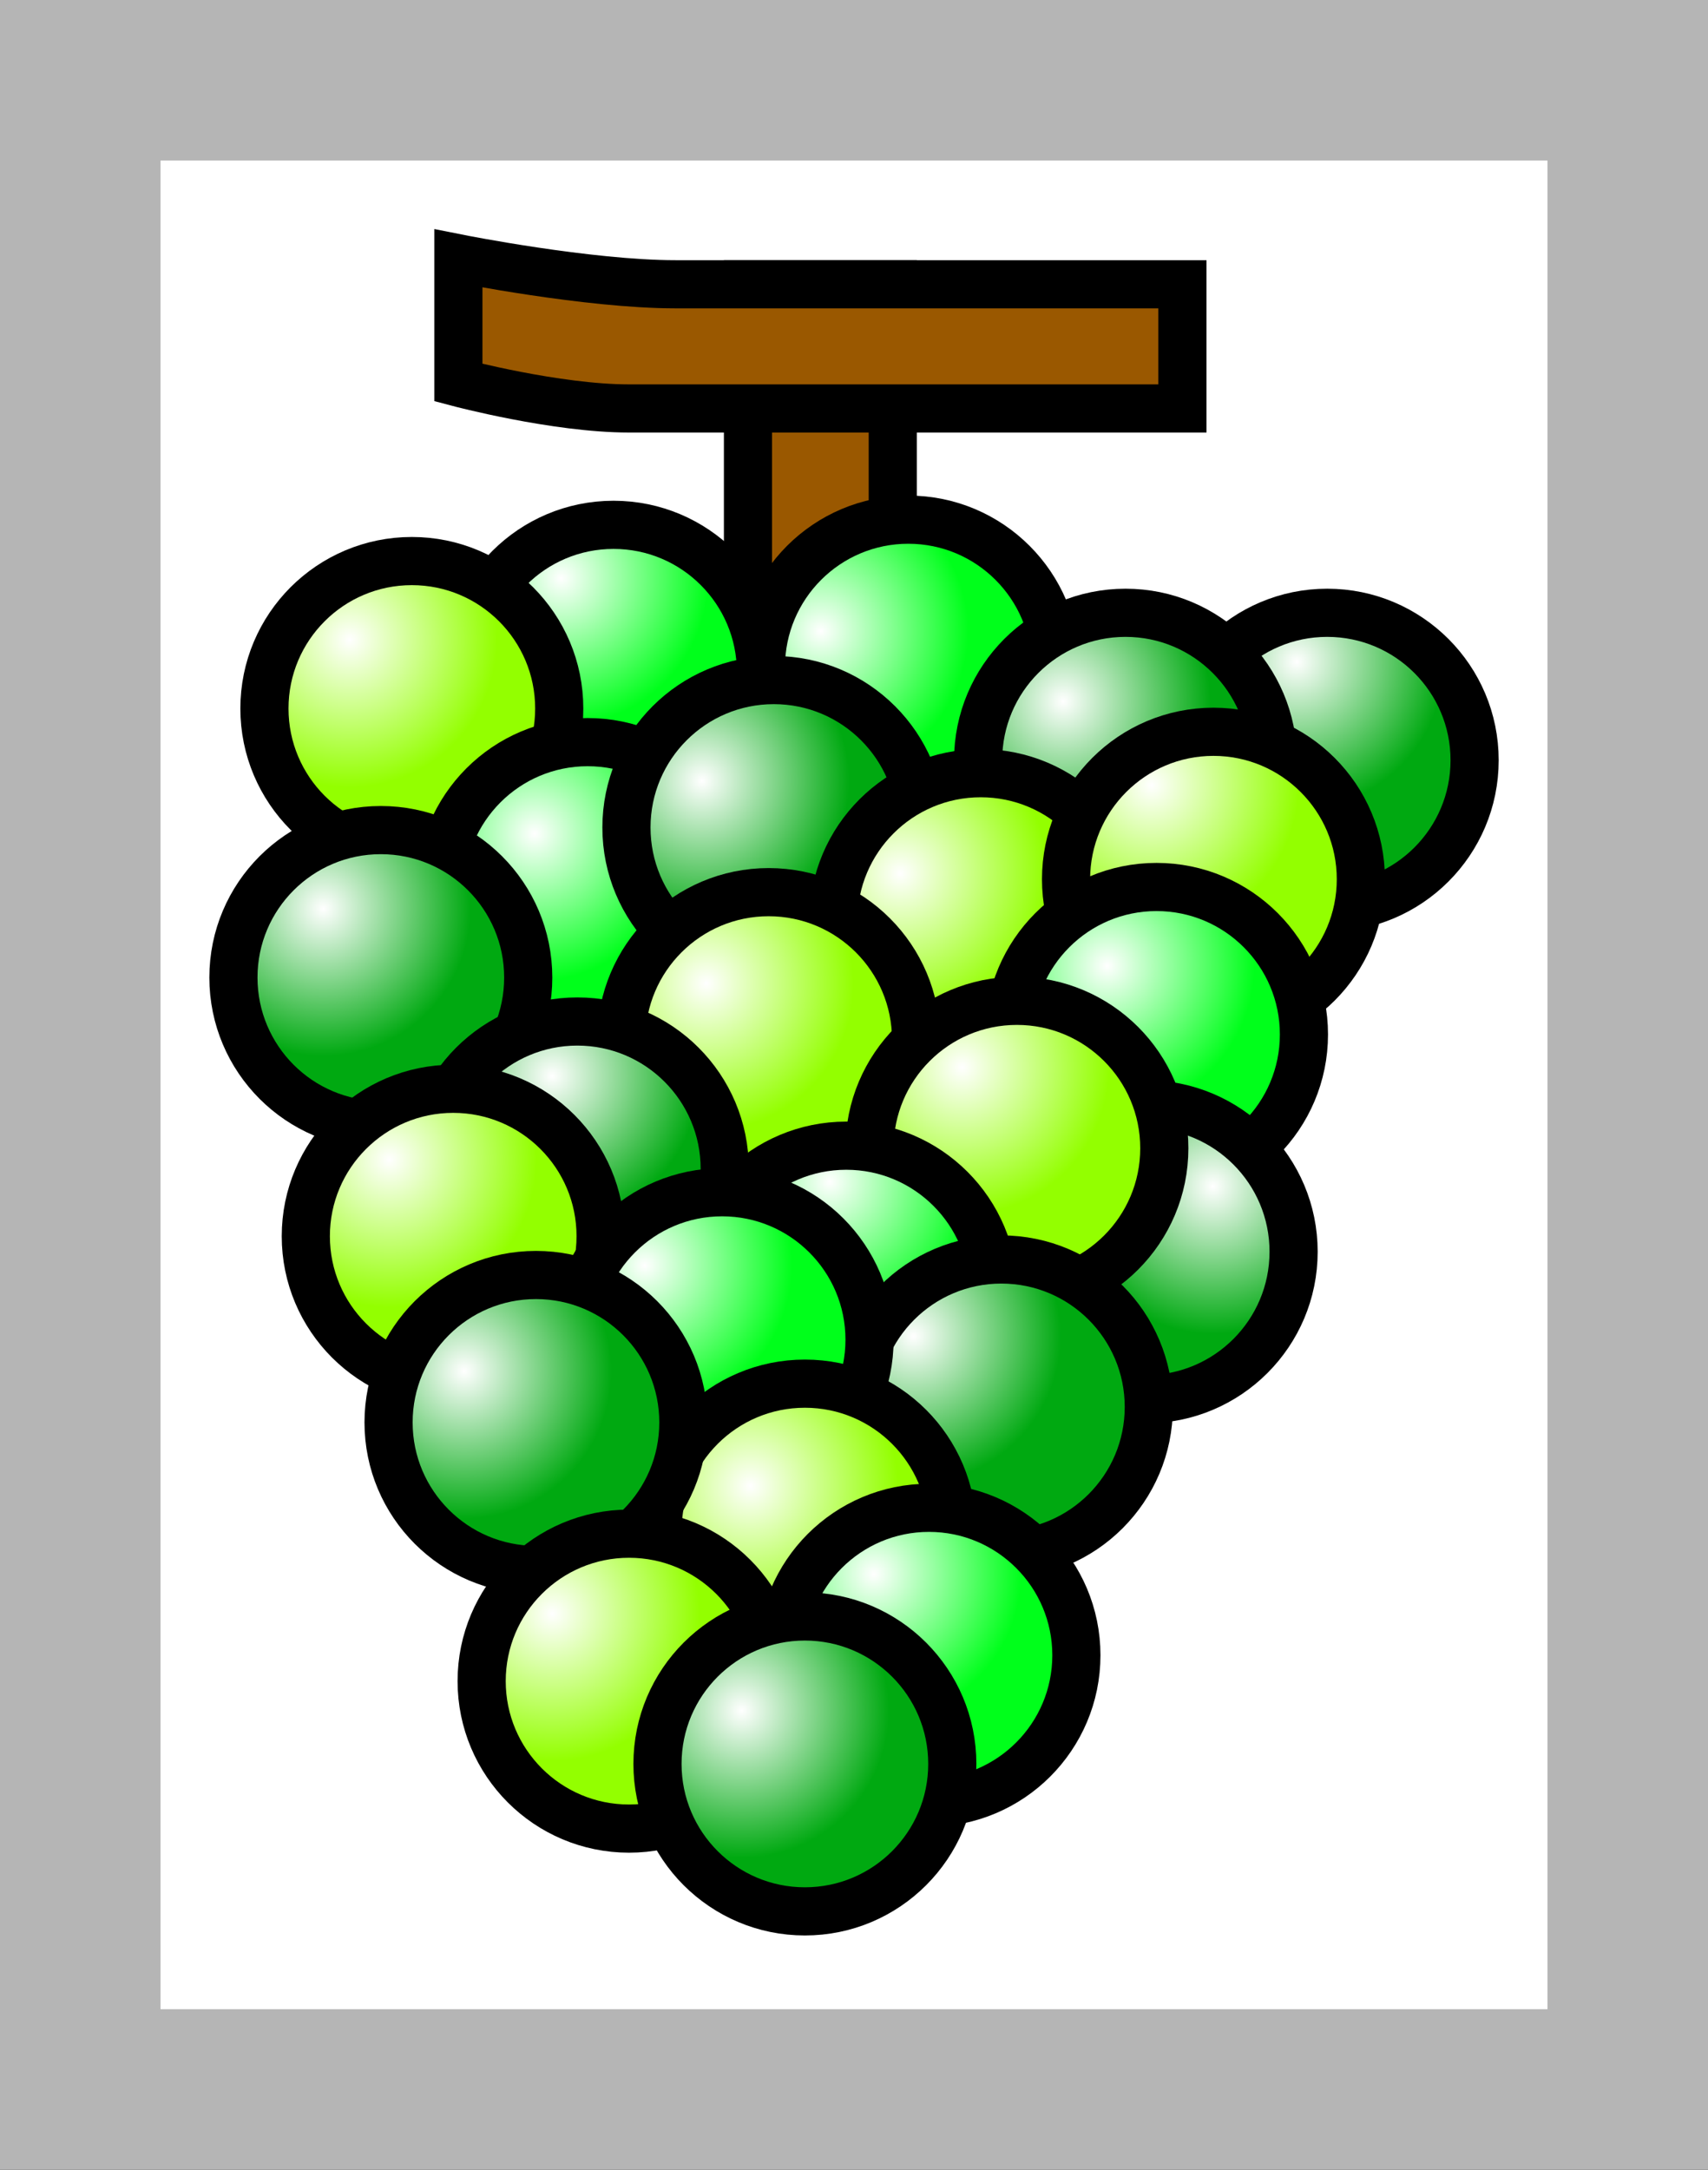 <svg version="1.1" xmlns="http://www.w3.org/2000/svg" xmlns:xlink="http://www.w3.org/1999/xlink" width="53.21" height="67.571" viewBox="0,0,53.21,67.571"><rect x="0" y="0" width="53.21" height="67.571" fill="#333333" stroke="none"/><defs><radialGradient cx="230.875" cy="164.22" r="4.592" gradientUnits="userSpaceOnUse" id="color-1"><stop offset="0" stop-color="#ffffff"/><stop offset="1" stop-color="#00ff1b"/></radialGradient><radialGradient cx="224.289" cy="166.141" r="4.592" gradientUnits="userSpaceOnUse" id="color-2"><stop offset="0" stop-color="#ffffff"/><stop offset="1" stop-color="#93ff00"/></radialGradient><radialGradient cx="230.052" cy="172.179" r="4.592" gradientUnits="userSpaceOnUse" id="color-3"><stop offset="0" stop-color="#ffffff"/><stop offset="1" stop-color="#00ff1b"/></radialGradient><radialGradient cx="223.465" cy="174.511" r="4.592" gradientUnits="userSpaceOnUse" id="color-4"><stop offset="0" stop-color="#ffffff"/><stop offset="1" stop-color="#00a911"/></radialGradient><radialGradient cx="253.79" cy="166.827" r="4.592" gradientUnits="userSpaceOnUse" id="color-5"><stop offset="0" stop-color="#ffffff"/><stop offset="1" stop-color="#00a911"/></radialGradient><radialGradient cx="238.971" cy="165.867" r="4.592" gradientUnits="userSpaceOnUse" id="color-6"><stop offset="0" stop-color="#ffffff"/><stop offset="1" stop-color="#00ff1b"/></radialGradient><radialGradient cx="235.266" cy="170.532" r="4.592" gradientUnits="userSpaceOnUse" id="color-7"><stop offset="0" stop-color="#ffffff"/><stop offset="1" stop-color="#00a911"/></radialGradient><radialGradient cx="246.518" cy="168.062" r="4.592" gradientUnits="userSpaceOnUse" id="color-8"><stop offset="0" stop-color="#ffffff"/><stop offset="1" stop-color="#00a911"/></radialGradient><radialGradient cx="241.441" cy="173.414" r="4.592" gradientUnits="userSpaceOnUse" id="color-9"><stop offset="0" stop-color="#ffffff"/><stop offset="1" stop-color="#93ff00"/></radialGradient><radialGradient cx="249.262" cy="170.669" r="4.592" gradientUnits="userSpaceOnUse" id="color-10"><stop offset="0" stop-color="#ffffff"/><stop offset="1" stop-color="#93ff00"/></radialGradient><radialGradient cx="247.89" cy="176.295" r="4.592" gradientUnits="userSpaceOnUse" id="color-11"><stop offset="0" stop-color="#ffffff"/><stop offset="1" stop-color="#00ff1b"/></radialGradient><radialGradient cx="235.403" cy="176.844" r="4.592" gradientUnits="userSpaceOnUse" id="color-12"><stop offset="0" stop-color="#ffffff"/><stop offset="1" stop-color="#93ff00"/></radialGradient><radialGradient cx="230.601" cy="179.726" r="4.592" gradientUnits="userSpaceOnUse" id="color-13"><stop offset="0" stop-color="#ffffff"/><stop offset="1" stop-color="#00a911"/></radialGradient><radialGradient cx="225.524" cy="182.333" r="4.592" gradientUnits="userSpaceOnUse" id="color-14"><stop offset="0" stop-color="#ffffff"/><stop offset="1" stop-color="#93ff00"/></radialGradient><radialGradient cx="251.183" cy="183.156" r="4.592" gradientUnits="userSpaceOnUse" id="color-15"><stop offset="0" stop-color="#ffffff"/><stop offset="1" stop-color="#00a911"/></radialGradient><radialGradient cx="243.362" cy="179.451" r="4.592" gradientUnits="userSpaceOnUse" id="color-16"><stop offset="0" stop-color="#ffffff"/><stop offset="1" stop-color="#93ff00"/></radialGradient><radialGradient cx="239.245" cy="183.019" r="4.592" gradientUnits="userSpaceOnUse" id="color-17"><stop offset="0" stop-color="#ffffff"/><stop offset="1" stop-color="#00ff1b"/></radialGradient><radialGradient cx="241.852" cy="187.821" r="4.592" gradientUnits="userSpaceOnUse" id="color-18"><stop offset="0" stop-color="#ffffff"/><stop offset="1" stop-color="#00a911"/></radialGradient><radialGradient cx="233.482" cy="185.626" r="4.592" gradientUnits="userSpaceOnUse" id="color-19"><stop offset="0" stop-color="#ffffff"/><stop offset="1" stop-color="#00ff1b"/></radialGradient><radialGradient cx="236.775" cy="192.487" r="4.592" gradientUnits="userSpaceOnUse" id="color-20"><stop offset="0" stop-color="#ffffff"/><stop offset="1" stop-color="#93ff00"/></radialGradient><radialGradient cx="227.856" cy="188.919" r="4.592" gradientUnits="userSpaceOnUse" id="color-21"><stop offset="0" stop-color="#ffffff"/><stop offset="1" stop-color="#00a911"/></radialGradient><radialGradient cx="230.601" cy="196.466" r="4.592" gradientUnits="userSpaceOnUse" id="color-22"><stop offset="0" stop-color="#ffffff"/><stop offset="1" stop-color="#93ff00"/></radialGradient><radialGradient cx="240.618" cy="195.231" r="4.592" gradientUnits="userSpaceOnUse" id="color-23"><stop offset="0" stop-color="#ffffff"/><stop offset="1" stop-color="#00ff1b"/></radialGradient><radialGradient cx="236.501" cy="199.485" r="4.592" gradientUnits="userSpaceOnUse" id="color-24"><stop offset="0" stop-color="#ffffff"/><stop offset="1" stop-color="#00a911"/></radialGradient></defs><g transform="translate(-213.395,-146.215)"><g stroke-miterlimit="10"><path d="M215.895,211.285v-62.571h48.21v62.571z" fill="#ffffff" stroke="#b5b5b5" stroke-width="5"/><g stroke="#000000" stroke-width="1.5"><path d="M236.697,170.213v-15.144h4.511v15.144z" fill="#9a5800"/><g><path d="M227.917,167.151c0,-2.536 2.056,-4.592 4.592,-4.592c2.536,0 4.592,2.056 4.592,4.592c0,2.536 -2.056,4.592 -4.592,4.592c-2.536,0 -4.592,-2.056 -4.592,-4.592z" fill="url(#color-1)"/><path d="M221.633,168.279c0,-2.536 2.056,-4.592 4.592,-4.592c2.536,0 4.592,2.056 4.592,4.592c0,2.536 -2.056,4.592 -4.592,4.592c-2.536,0 -4.592,-2.056 -4.592,-4.592z" fill="url(#color-2)"/><path d="M227.111,173.918c0,-2.536 2.056,-4.592 4.592,-4.592c2.536,0 4.592,2.056 4.592,4.592c0,2.536 -2.056,4.592 -4.592,4.592c-2.536,0 -4.592,-2.056 -4.592,-4.592z" fill="url(#color-3)"/><path d="M220.667,176.657c0,-2.536 2.056,-4.592 4.592,-4.592c2.536,0 4.592,2.056 4.592,4.592c0,2.536 -2.056,4.592 -4.592,4.592c-2.536,0 -4.592,-2.056 -4.592,-4.592z" fill="url(#color-4)"/><path d="M250.15,169.89c0,-2.536 2.056,-4.592 4.592,-4.592c2.536,0 4.592,2.056 4.592,4.592c0,2.536 -2.056,4.592 -4.592,4.592c-2.536,0 -4.592,-2.056 -4.592,-4.592z" fill="url(#color-5)"/><path d="M237.1,166.99c0,-2.536 2.056,-4.592 4.592,-4.592c2.536,0 4.592,2.056 4.592,4.592c0,2.536 -2.056,4.592 -4.592,4.592c-2.536,0 -4.592,-2.056 -4.592,-4.592z" fill="url(#color-6)"/><path d="M232.911,171.985c0,-2.536 2.056,-4.592 4.592,-4.592c2.536,0 4.592,2.056 4.592,4.592c0,2.536 -2.056,4.592 -4.592,4.592c-2.536,0 -4.592,-2.056 -4.592,-4.592z" fill="url(#color-7)"/><path d="M243.867,169.89c0,-2.536 2.056,-4.592 4.592,-4.592c2.536,0 4.592,2.056 4.592,4.592c0,2.536 -2.056,4.592 -4.592,4.592c-2.536,0 -4.592,-2.056 -4.592,-4.592z" fill="url(#color-8)"/><path d="M239.356,174.885c0,-2.536 2.056,-4.592 4.592,-4.592c2.536,0 4.592,2.056 4.592,4.592c0,2.536 -2.056,4.592 -4.592,4.592c-2.536,0 -4.592,-2.056 -4.592,-4.592z" fill="url(#color-9)"/><path d="M246.606,173.596c0,-2.536 2.056,-4.592 4.592,-4.592c2.536,0 4.592,2.056 4.592,4.592c0,2.536 -2.056,4.592 -4.592,4.592c-2.536,0 -4.592,-2.056 -4.592,-4.592z" fill="url(#color-10)"/><path d="M244.833,178.429c0,-2.536 2.056,-4.592 4.592,-4.592c2.536,0 4.592,2.056 4.592,4.592c0,2.536 -2.056,4.592 -4.592,4.592c-2.536,0 -4.592,-2.056 -4.592,-4.592z" fill="url(#color-11)"/><path d="M232.75,178.59c0,-2.536 2.056,-4.592 4.592,-4.592c2.536,0 4.592,2.056 4.592,4.592c0,2.536 -2.056,4.592 -4.592,4.592c-2.536,0 -4.592,-2.056 -4.592,-4.592z" fill="url(#color-12)"/><path d="M226.789,182.618c0,-2.536 2.056,-4.592 4.592,-4.592c2.536,0 4.592,2.056 4.592,4.592c0,2.536 -2.056,4.592 -4.592,4.592c-2.536,0 -4.592,-2.056 -4.592,-4.592z" fill="url(#color-13)"/><path d="M222.922,184.713c0,-2.536 2.056,-4.592 4.592,-4.592c2.536,0 4.592,2.056 4.592,4.592c0,2.536 -2.056,4.592 -4.592,4.592c-2.536,0 -4.592,-2.056 -4.592,-4.592z" fill="url(#color-14)"/><path d="M244.511,185.196c0,-2.536 2.056,-4.592 4.592,-4.592c2.536,0 4.592,2.056 4.592,4.592c0,2.536 -2.056,4.592 -4.592,4.592c-2.536,0 -4.592,-2.056 -4.592,-4.592z" fill="url(#color-15)"/><path d="M240.483,181.974c0,-2.536 2.056,-4.592 4.592,-4.592c2.536,0 4.592,2.056 4.592,4.592c0,2.536 -2.056,4.592 -4.592,4.592c-2.536,0 -4.592,-2.056 -4.592,-4.592z" fill="url(#color-16)"/><path d="M235.167,186.485c0,-2.536 2.056,-4.592 4.592,-4.592c2.536,0 4.592,2.056 4.592,4.592c0,2.536 -2.056,4.592 -4.592,4.592c-2.536,0 -4.592,-2.056 -4.592,-4.592z" fill="url(#color-17)"/><path d="M240,190.029c0,-2.536 2.056,-4.592 4.592,-4.592c2.536,0 4.592,2.056 4.592,4.592c0,2.536 -2.056,4.592 -4.592,4.592c-2.536,0 -4.592,-2.056 -4.592,-4.592z" fill="url(#color-18)"/><path d="M231.3,187.935c0,-2.536 2.056,-4.592 4.592,-4.592c2.536,0 4.592,2.056 4.592,4.592c0,2.536 -2.056,4.592 -4.592,4.592c-2.536,0 -4.592,-2.056 -4.592,-4.592z" fill="url(#color-19)"/><path d="M233.878,193.896c0,-2.536 2.056,-4.592 4.592,-4.592c2.536,0 4.592,2.056 4.592,4.592c0,2.536 -2.056,4.592 -4.592,4.592c-2.536,0 -4.592,-2.056 -4.592,-4.592z" fill="url(#color-20)"/><path d="M225.5,190.512c0,-2.536 2.056,-4.592 4.592,-4.592c2.536,0 4.592,2.056 4.592,4.592c0,2.536 -2.056,4.592 -4.592,4.592c-2.536,0 -4.592,-2.056 -4.592,-4.592z" fill="url(#color-21)"/><path d="M228.4,198.568c0,-2.536 2.056,-4.592 4.592,-4.592c2.536,0 4.592,2.056 4.592,4.592c0,2.536 -2.056,4.592 -4.592,4.592c-2.536,0 -4.592,-2.056 -4.592,-4.592z" fill="url(#color-22)"/><path d="M237.744,197.762c0,-2.536 2.056,-4.592 4.592,-4.592c2.536,0 4.592,2.056 4.592,4.592c0,2.536 -2.056,4.592 -4.592,4.592c-2.536,0 -4.592,-2.056 -4.592,-4.592z" fill="url(#color-23)"/><path d="M233.878,201.146c0,-2.536 2.056,-4.592 4.592,-4.592c2.536,0 4.592,2.056 4.592,4.592c0,2.536 -2.056,4.592 -4.592,4.592c-2.536,0 -4.592,-2.056 -4.592,-4.592z" fill="url(#color-24)"/></g><path d="M227.675,158.129v-3.867c0,0 4.04,0.806 6.767,0.806c4.165,0 15.789,0 15.789,0v3.867c0,0 -13.135,0 -17.239,0c-2.279,0 -5.317,-0.806 -5.317,-0.806z" fill="#9a5800"/></g></g></g></svg>